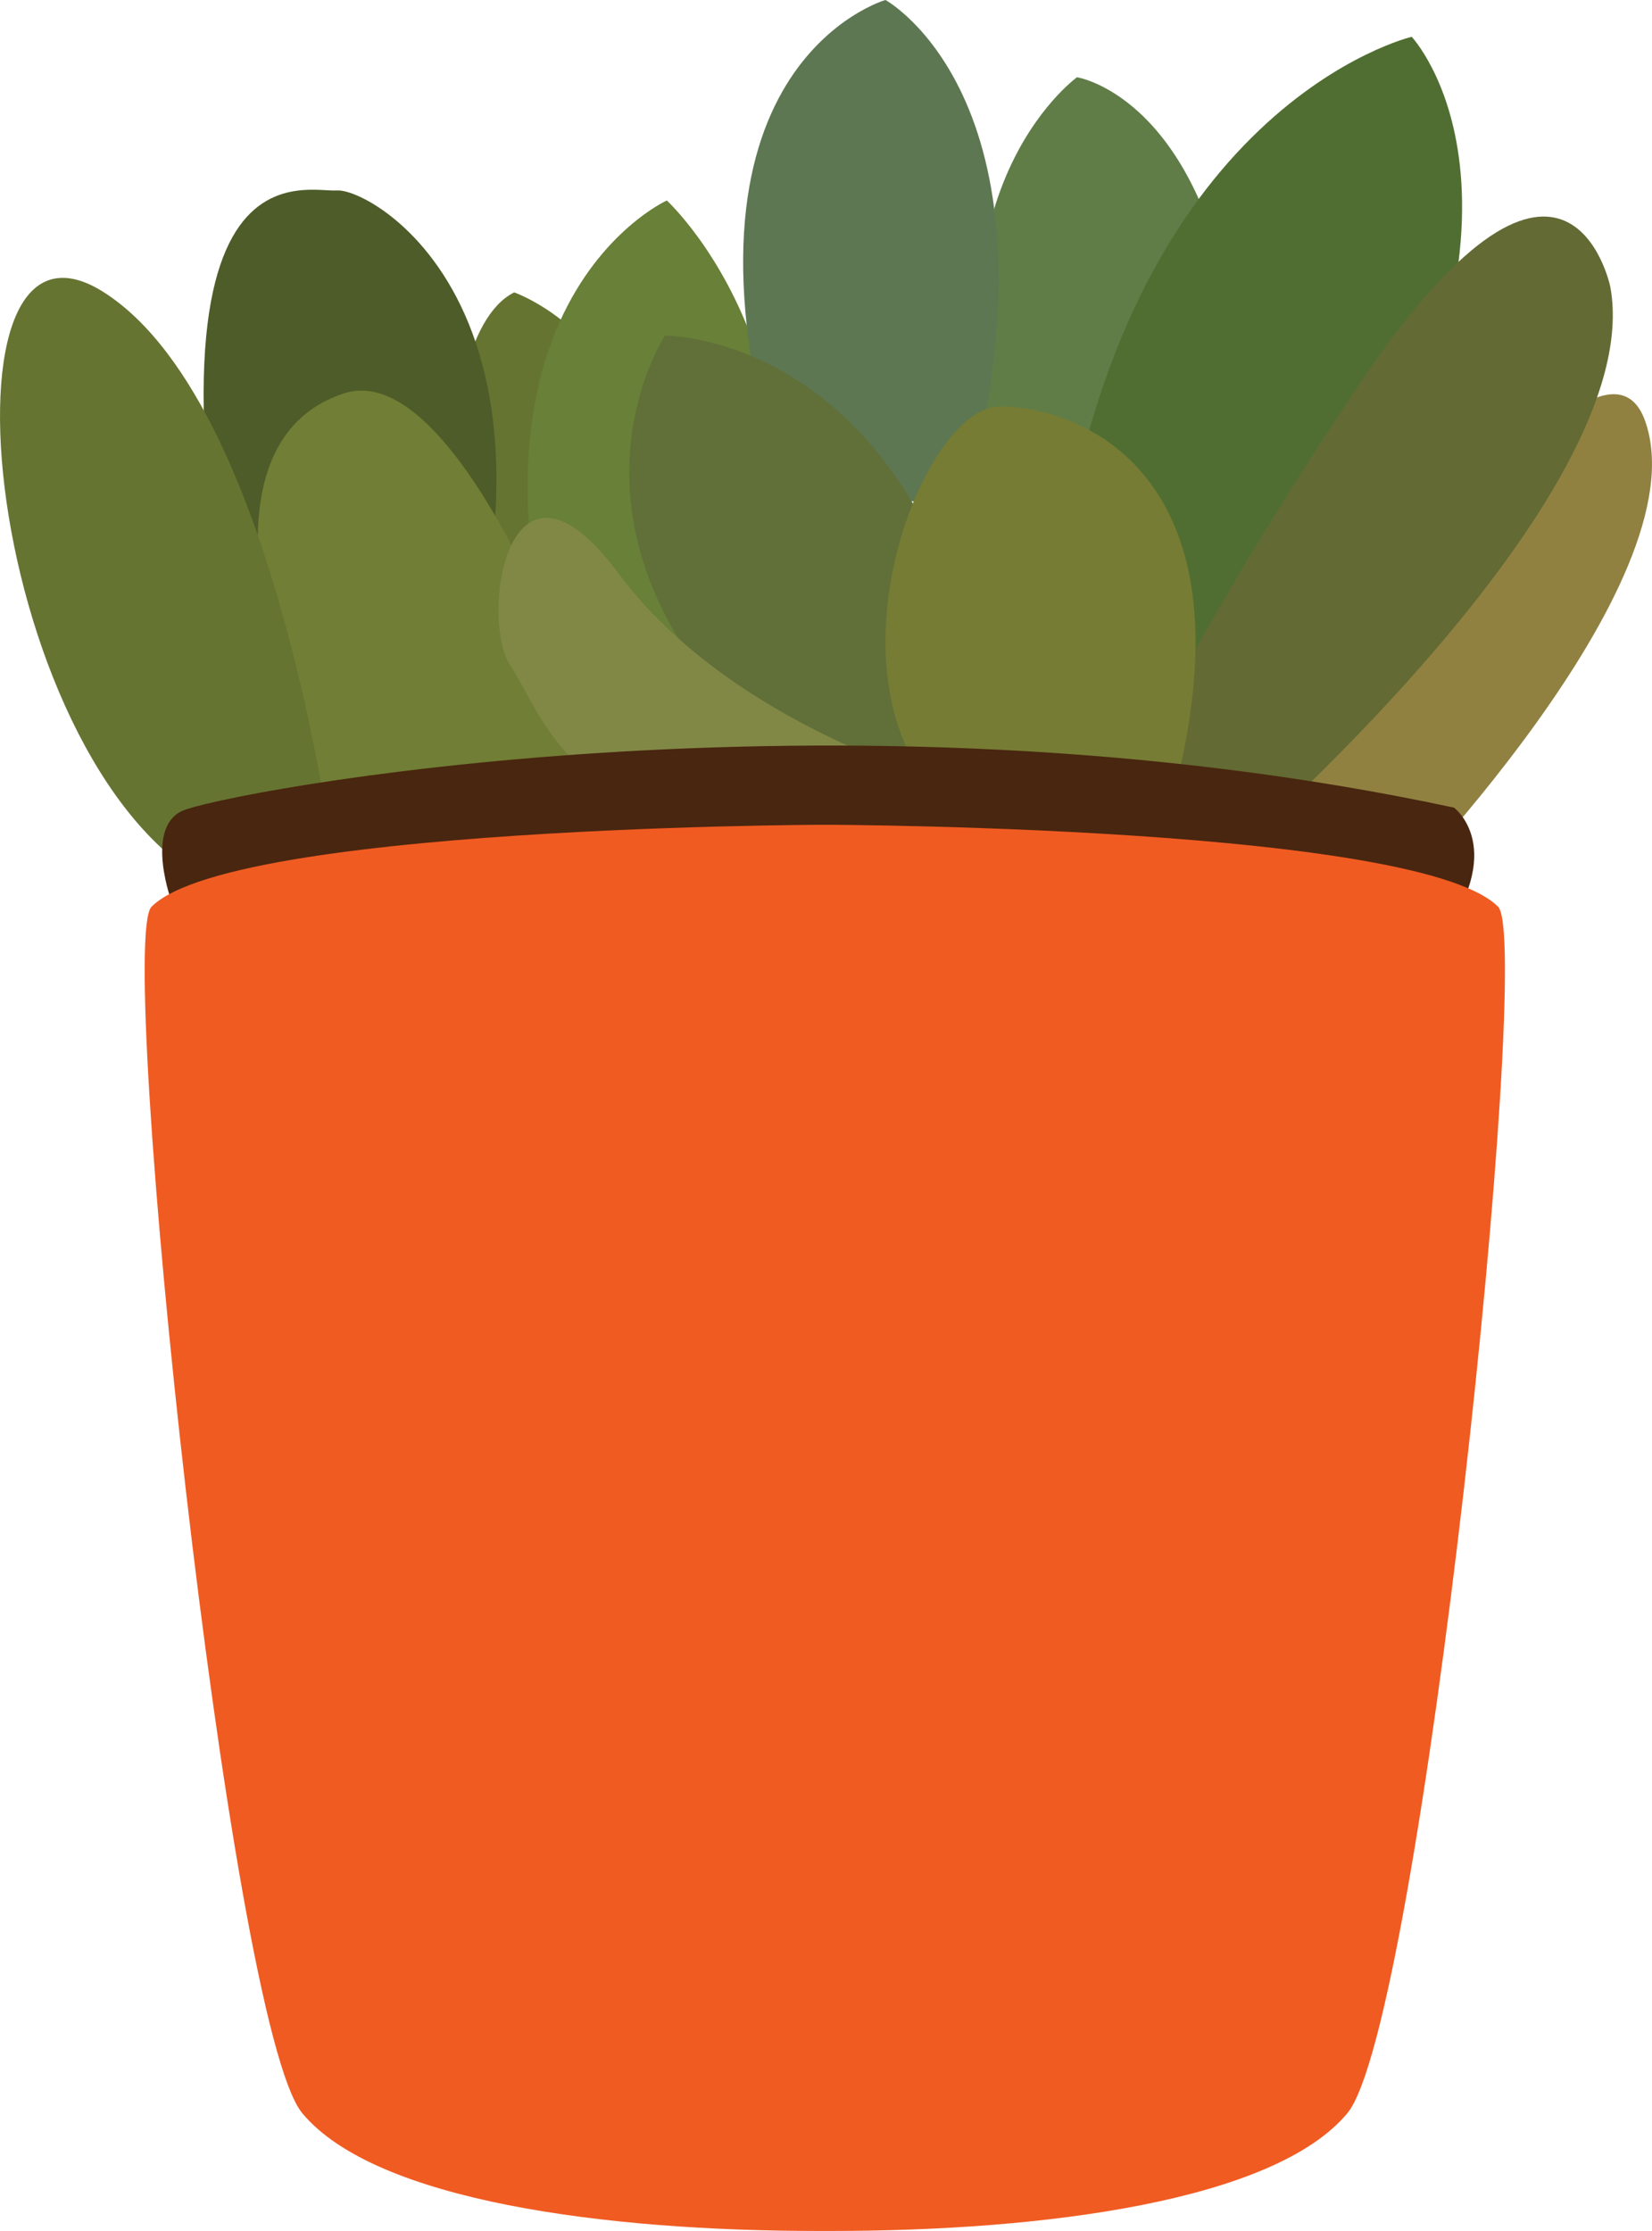 <?xml version="1.0" encoding="iso-8859-1"?>
<!-- Generator: Adobe Illustrator 16.0.0, SVG Export Plug-In . SVG Version: 6.00 Build 0)  -->
<!DOCTYPE svg PUBLIC "-//W3C//DTD SVG 1.1//EN" "http://www.w3.org/Graphics/SVG/1.1/DTD/svg11.dtd">
<svg version="1.1" id="Layer_1" xmlns="http://www.w3.org/2000/svg" xmlns:xlink="http://www.w3.org/1999/xlink" x="0px" y="0px"
	 width="85.347px" height="115.251px" viewBox="-1.464 -31.327 85.347 115.251"
	 style="enable-background:new -1.464 -31.327 85.347 115.251;" xml:space="preserve">
<g>
	<path style="fill:#667432;" d="M25.1-16.222c0,0,5.926,2.019,7.237,9.977C33.651,1.714,21.869,5.157,21.869,5.157
		S20.089-13.706,25.1-16.222z"/>
	<path style="fill:#4E5C29;" d="M19.685,12.094c11.188-26.316-1.772-33.707-3.737-33.582c-1.965,0.126-12.225-3.379-3.294,34.342"/>
	<path style="fill:#717E35;" d="M16.276,12.848c0,0-9.959-20.516,0-23.844c7.113-2.375,15.571,23.964,14.428,24.706"/>
	<path style="fill:#688037;" d="M35.362,9.245c9.12-19.668-2.376-30.215-2.376-30.215s-13.664,6.174-3.317,31.733"/>
	<path style="fill:#667432;" d="M16.169,15.99c0,0-2.756-26.13-12.256-32.211c-9.501-6.077-5.891,26.531,6.745,31.081"/>
	<path style="fill:#908141;" d="M69.948,15.514c0,0,16.528-16.724,13.583-25.084C80.586-17.931,61.11,14.088,61.11,14.088"/>
	<path style="fill:#607D48;" d="M62.154-15.411c-2.043-11.021-7.977-11.925-7.977-11.925s-8.635,6.195-3.424,22.232"/>
	<path style="fill:#516E32;" d="M53.227-1.398c3.323-24.514,18.241-28.028,18.241-28.028s7.977,8.456-3.992,28.028L56.913,8.804"/>
	<path style="fill:#5D7752;" d="M48.377-5.104c5.609-20.903-4.095-26.224-4.095-26.224s-11.9,3.403-5.423,25.075"/>
	<path style="fill:#636A34;" d="M61.681,13.328c0,0,22.044-18.907,20.049-29.833c0,0-2.266-11.038-13.193,5.359
		c-10.926,16.398-13.315,24-13.315,24"/>
	<path style="fill:#616F39;" d="M50.24,11.508c-1.777-25.64-17.35-25.496-17.35-25.496s-8.643,13.126,11.502,25.88"/>
	<path style="fill:none;" d="M40.206-18.216c-2.661-5.891-10.537-6.652-10.537-6.652s-3.012,9.566,0.838,17.102"/>
	<path style="fill:#767C34;" d="M48.756,11.282c-8.643-5.744-2.852-21.612,1.429-21.612c4.274,0,13.87,3.701,8.551,21.612"/>
	<path style="fill:#818846;" d="M47.524,9.148c0,0-11.231-3.04-17.017-10.833c-5.786-7.789-7.212,2.376-5.597,4.751
		c1.613,2.376,2.855,8.076,13.97,9.027"/>
	<path style="fill:#49260F;" d="M7.428,15.336c0,0-1.426-3.801,0.476-4.751c1.898-0.949,33.824-7.029,65.747-0.191
		c0,0,2.852,2.09-0.854,7.033"/>
	<path style="fill:#F05B22;" d="M40.758,11.282c4.412,0-29.971-0.192-34.393,4.231c-1.855,1.854,3.988,57.766,7.79,62.331
		c3.799,4.56,15.771,6.079,26.603,6.079h0.782c10.831,0,22.8-1.52,26.602-6.079c3.803-4.564,9.645-60.477,7.789-62.331
		c-4.422-4.423-38.801-4.231-34.391-4.231"/>
</g>
</svg>
